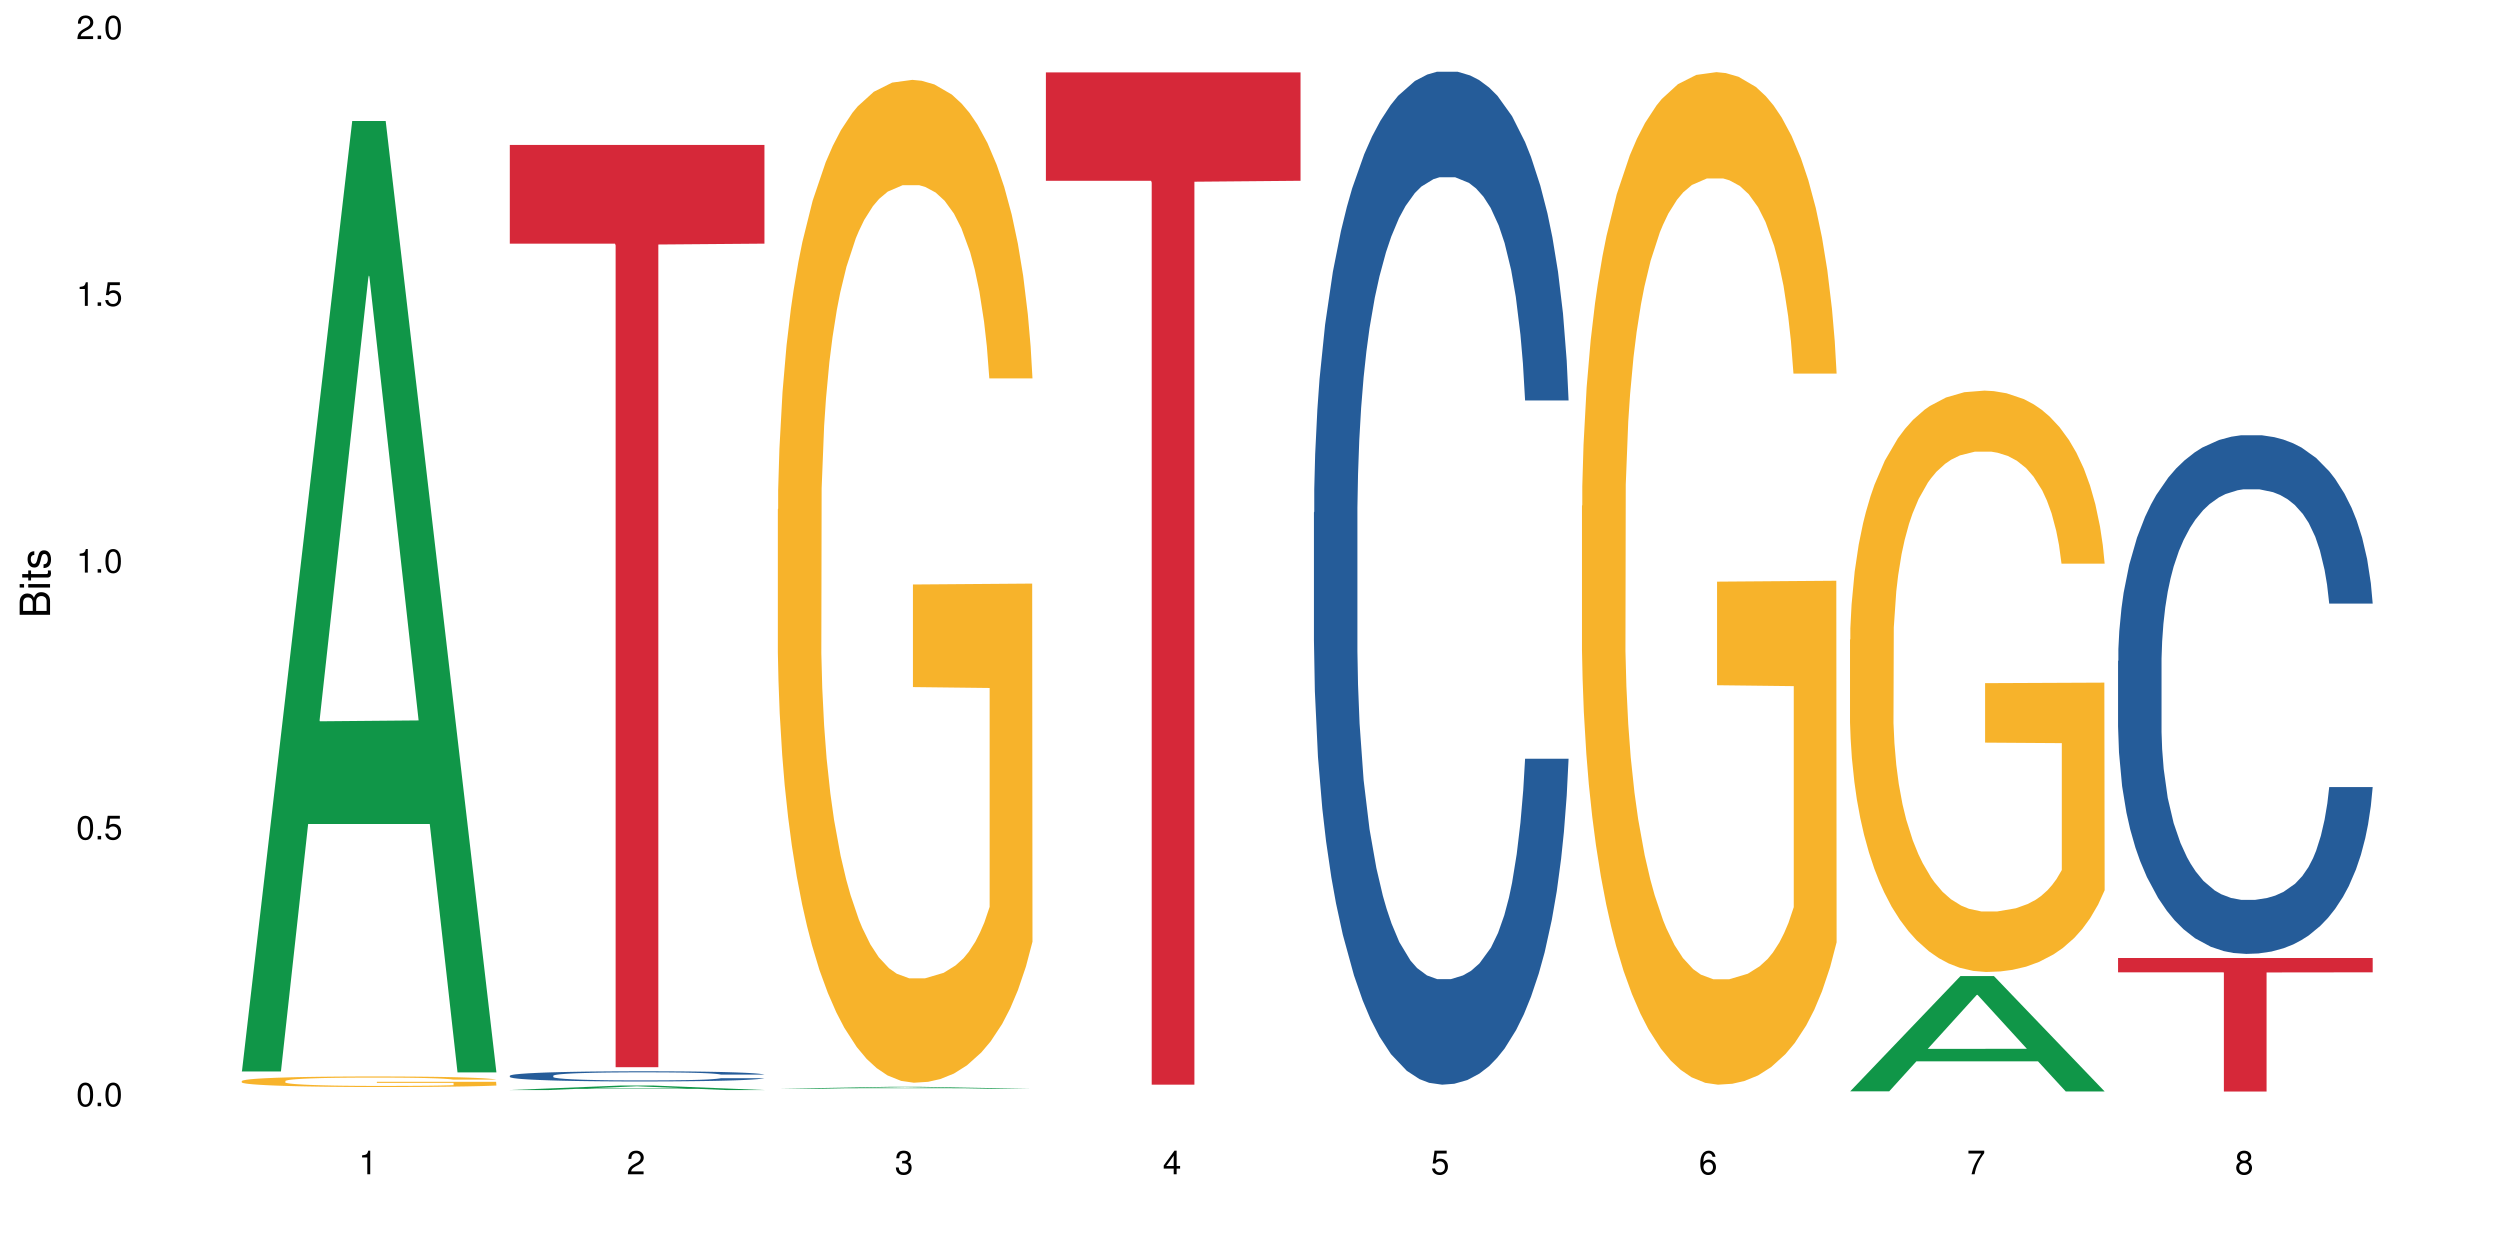 <?xml version="1.0" encoding="UTF-8"?>
<svg xmlns="http://www.w3.org/2000/svg" xmlns:xlink="http://www.w3.org/1999/xlink" width="720pt" height="360pt" viewBox="0 0 720 360" version="1.1">
<defs>
<g>
<symbol overflow="visible" id="glyph0-0">
<path style="stroke:none;" d=""/>
</symbol>
<symbol overflow="visible" id="glyph0-1">
<path style="stroke:none;" d="M 2.641 -6.797 C 2 -6.797 1.422 -6.531 1.078 -6.047 C 0.641 -5.453 0.406 -4.547 0.406 -3.297 C 0.406 -1 1.188 0.219 2.641 0.219 C 4.078 0.219 4.859 -1 4.859 -3.234 C 4.859 -4.562 4.656 -5.438 4.203 -6.047 C 3.844 -6.531 3.281 -6.797 2.641 -6.797 Z M 2.641 -6.047 C 3.547 -6.047 4 -5.125 4 -3.312 C 4 -1.375 3.562 -0.484 2.625 -0.484 C 1.734 -0.484 1.281 -1.422 1.281 -3.281 C 1.281 -5.141 1.734 -6.047 2.641 -6.047 Z M 2.641 -6.047 "/>
</symbol>
<symbol overflow="visible" id="glyph0-2">
<path style="stroke:none;" d="M 1.828 -1 L 0.828 -1 L 0.828 0 L 1.828 0 Z M 1.828 -1 "/>
</symbol>
<symbol overflow="visible" id="glyph0-3">
<path style="stroke:none;" d="M 4.562 -6.797 L 1.062 -6.797 L 0.547 -3.094 L 1.328 -3.094 C 1.719 -3.562 2.047 -3.734 2.578 -3.734 C 3.484 -3.734 4.062 -3.109 4.062 -2.094 C 4.062 -1.125 3.484 -0.531 2.578 -0.531 C 1.828 -0.531 1.375 -0.906 1.188 -1.672 L 0.328 -1.672 C 0.453 -1.109 0.547 -0.844 0.75 -0.594 C 1.125 -0.078 1.828 0.219 2.594 0.219 C 3.969 0.219 4.922 -0.781 4.922 -2.219 C 4.922 -3.562 4.031 -4.484 2.719 -4.484 C 2.25 -4.484 1.859 -4.359 1.469 -4.062 L 1.734 -5.969 L 4.562 -5.969 Z M 4.562 -6.797 "/>
</symbol>
<symbol overflow="visible" id="glyph0-4">
<path style="stroke:none;" d="M 2.484 -4.844 L 2.484 0 L 3.328 0 L 3.328 -6.797 L 2.766 -6.797 C 2.469 -5.75 2.281 -5.609 0.984 -5.453 L 0.984 -4.844 Z M 2.484 -4.844 "/>
</symbol>
<symbol overflow="visible" id="glyph0-5">
<path style="stroke:none;" d="M 4.859 -0.828 L 1.281 -0.828 C 1.359 -1.391 1.672 -1.75 2.5 -2.234 L 3.469 -2.75 C 4.406 -3.266 4.906 -3.969 4.906 -4.812 C 4.906 -5.375 4.672 -5.906 4.266 -6.266 C 3.859 -6.625 3.375 -6.797 2.719 -6.797 C 1.859 -6.797 1.219 -6.5 0.844 -5.922 C 0.609 -5.562 0.5 -5.125 0.484 -4.438 L 1.328 -4.438 C 1.359 -4.906 1.406 -5.188 1.531 -5.406 C 1.75 -5.812 2.188 -6.062 2.703 -6.062 C 3.469 -6.062 4.031 -5.516 4.031 -4.781 C 4.031 -4.25 3.719 -3.797 3.125 -3.438 L 2.234 -2.938 C 0.812 -2.141 0.406 -1.5 0.328 0 L 4.859 0 Z M 4.859 -0.828 "/>
</symbol>
<symbol overflow="visible" id="glyph0-6">
<path style="stroke:none;" d="M 2.125 -3.125 L 2.578 -3.125 C 3.516 -3.125 3.984 -2.703 3.984 -1.891 C 3.984 -1.031 3.469 -0.531 2.578 -0.531 C 1.656 -0.531 1.203 -0.984 1.156 -1.969 L 0.312 -1.969 C 0.344 -1.422 0.438 -1.078 0.609 -0.766 C 0.953 -0.109 1.625 0.219 2.547 0.219 C 3.953 0.219 4.859 -0.609 4.859 -1.906 C 4.859 -2.766 4.516 -3.25 3.703 -3.516 C 4.344 -3.766 4.656 -4.25 4.656 -4.938 C 4.656 -6.109 3.875 -6.797 2.578 -6.797 C 1.203 -6.797 0.484 -6.047 0.453 -4.609 L 1.297 -4.609 C 1.312 -5.016 1.344 -5.25 1.453 -5.453 C 1.641 -5.828 2.062 -6.062 2.594 -6.062 C 3.344 -6.062 3.797 -5.625 3.797 -4.906 C 3.797 -4.422 3.609 -4.141 3.25 -3.984 C 3.016 -3.891 2.719 -3.844 2.125 -3.844 Z M 2.125 -3.125 "/>
</symbol>
<symbol overflow="visible" id="glyph0-7">
<path style="stroke:none;" d="M 3.141 -1.625 L 3.141 0 L 3.984 0 L 3.984 -1.625 L 4.984 -1.625 L 4.984 -2.391 L 3.984 -2.391 L 3.984 -6.797 L 3.359 -6.797 L 0.266 -2.516 L 0.266 -1.625 Z M 3.141 -2.391 L 1 -2.391 L 3.141 -5.359 Z M 3.141 -2.391 "/>
</symbol>
<symbol overflow="visible" id="glyph0-8">
<path style="stroke:none;" d="M 4.781 -5.031 C 4.609 -6.141 3.891 -6.797 2.844 -6.797 C 2.094 -6.797 1.422 -6.438 1.031 -5.828 C 0.609 -5.172 0.406 -4.344 0.406 -3.094 C 0.406 -1.953 0.578 -1.234 0.984 -0.625 C 1.359 -0.078 1.953 0.219 2.703 0.219 C 3.984 0.219 4.922 -0.734 4.922 -2.078 C 4.922 -3.344 4.062 -4.234 2.844 -4.234 C 2.172 -4.234 1.641 -3.969 1.281 -3.469 C 1.281 -5.125 1.828 -6.047 2.797 -6.047 C 3.391 -6.047 3.797 -5.672 3.938 -5.031 Z M 2.734 -3.484 C 3.547 -3.484 4.062 -2.922 4.062 -2 C 4.062 -1.156 3.484 -0.531 2.703 -0.531 C 1.922 -0.531 1.328 -1.188 1.328 -2.047 C 1.328 -2.891 1.906 -3.484 2.734 -3.484 Z M 2.734 -3.484 "/>
</symbol>
<symbol overflow="visible" id="glyph0-9">
<path style="stroke:none;" d="M 4.984 -6.797 L 0.438 -6.797 L 0.438 -5.969 L 4.109 -5.969 C 2.5 -3.656 1.828 -2.234 1.328 0 L 2.219 0 C 2.594 -2.172 3.453 -4.047 4.984 -6.094 Z M 4.984 -6.797 "/>
</symbol>
<symbol overflow="visible" id="glyph0-10">
<path style="stroke:none;" d="M 3.75 -3.578 C 4.453 -4 4.688 -4.344 4.688 -4.984 C 4.688 -6.047 3.844 -6.797 2.641 -6.797 C 1.438 -6.797 0.594 -6.047 0.594 -4.984 C 0.594 -4.359 0.828 -4.016 1.516 -3.578 C 0.734 -3.203 0.359 -2.641 0.359 -1.891 C 0.359 -0.641 1.297 0.219 2.641 0.219 C 3.984 0.219 4.922 -0.641 4.922 -1.875 C 4.922 -2.641 4.531 -3.203 3.75 -3.578 Z M 2.641 -6.047 C 3.359 -6.047 3.812 -5.625 3.812 -4.969 C 3.812 -4.344 3.344 -3.922 2.641 -3.922 C 1.922 -3.922 1.453 -4.344 1.453 -4.984 C 1.453 -5.625 1.922 -6.047 2.641 -6.047 Z M 2.641 -3.203 C 3.484 -3.203 4.062 -2.672 4.062 -1.875 C 4.062 -1.062 3.484 -0.531 2.625 -0.531 C 1.797 -0.531 1.219 -1.078 1.219 -1.875 C 1.219 -2.672 1.797 -3.203 2.641 -3.203 Z M 2.641 -3.203 "/>
</symbol>
<symbol overflow="visible" id="glyph1-0">
<path style="stroke:none;" d=""/>
</symbol>
<symbol overflow="visible" id="glyph1-1">
<path style="stroke:none;" d="M 0 -0.953 L 0 -4.891 C 0 -5.719 -0.234 -6.344 -0.734 -6.797 C -1.188 -7.234 -1.812 -7.469 -2.5 -7.469 C -3.547 -7.469 -4.188 -7 -4.625 -5.875 C -4.984 -6.672 -5.641 -7.094 -6.531 -7.094 C -7.156 -7.094 -7.734 -6.859 -8.141 -6.391 C -8.562 -5.938 -8.75 -5.344 -8.75 -4.5 L -8.75 -0.953 Z M -4.984 -2.062 L -7.766 -2.062 L -7.766 -4.219 C -7.766 -4.844 -7.688 -5.203 -7.453 -5.5 C -7.219 -5.812 -6.859 -5.969 -6.375 -5.969 C -5.906 -5.969 -5.531 -5.812 -5.297 -5.5 C -5.062 -5.203 -4.984 -4.844 -4.984 -4.219 Z M -0.984 -2.062 L -4 -2.062 L -4 -4.781 C -4 -5.328 -3.859 -5.688 -3.578 -5.953 C -3.297 -6.219 -2.922 -6.359 -2.484 -6.359 C -2.062 -6.359 -1.688 -6.219 -1.406 -5.953 C -1.109 -5.688 -0.984 -5.328 -0.984 -4.781 Z M -0.984 -2.062 "/>
</symbol>
<symbol overflow="visible" id="glyph1-2">
<path style="stroke:none;" d="M -6.281 -1.797 L -6.281 -0.797 L 0 -0.797 L 0 -1.797 Z M -8.75 -1.797 L -8.75 -0.797 L -7.484 -0.797 L -7.484 -1.797 Z M -8.75 -1.797 "/>
</symbol>
<symbol overflow="visible" id="glyph1-3">
<path style="stroke:none;" d="M -6.281 -3.047 L -6.281 -2.016 L -8.016 -2.016 L -8.016 -1.016 L -6.281 -1.016 L -6.281 -0.172 L -5.469 -0.172 L -5.469 -1.016 L -0.719 -1.016 C -0.078 -1.016 0.281 -1.453 0.281 -2.234 C 0.281 -2.469 0.25 -2.719 0.188 -3.047 L -0.641 -3.047 C -0.609 -2.922 -0.594 -2.766 -0.594 -2.562 C -0.594 -2.141 -0.719 -2.016 -1.156 -2.016 L -5.469 -2.016 L -5.469 -3.047 Z M -6.281 -3.047 "/>
</symbol>
<symbol overflow="visible" id="glyph1-4">
<path style="stroke:none;" d="M -4.531 -5.25 C -5.766 -5.25 -6.469 -4.422 -6.469 -2.969 C -6.469 -1.516 -5.719 -0.562 -4.547 -0.562 C -3.562 -0.562 -3.094 -1.062 -2.734 -2.562 L -2.516 -3.484 C -2.344 -4.188 -2.094 -4.469 -1.625 -4.469 C -1.047 -4.469 -0.641 -3.875 -0.641 -3 C -0.641 -2.453 -0.797 -2 -1.062 -1.75 C -1.25 -1.594 -1.422 -1.531 -1.875 -1.469 L -1.875 -0.406 C -0.422 -0.453 0.281 -1.266 0.281 -2.922 C 0.281 -4.5 -0.5 -5.516 -1.719 -5.516 C -2.656 -5.516 -3.172 -4.984 -3.469 -3.734 L -3.703 -2.766 C -3.891 -1.953 -4.156 -1.609 -4.594 -1.609 C -5.172 -1.609 -5.547 -2.125 -5.547 -2.938 C -5.547 -3.75 -5.203 -4.172 -4.531 -4.203 Z M -4.531 -5.25 "/>
</symbol>
</g>
</defs>
<g id="surface104093">
<rect x="0" y="0" width="720" height="360" style="fill:rgb(100%,100%,100%);fill-opacity:1;stroke:none;"/>
<path style=" stroke:none;fill-rule:nonzero;fill:rgb(6.275%,58.824%,28.235%);fill-opacity:1;" d="M 69.629 308.586 L 69.707 308.328 L 101.441 34.852 L 111.078 34.852 L 142.965 308.844 L 131.762 308.844 L 123.77 237.32 L 88.746 237.32 L 80.91 308.586 L 69.629 308.586 L 92.117 207.734 L 120.559 207.48 L 106.375 79.617 L 106.219 79.359 L 106.062 80.129 L 92.039 207.48 L 92.117 207.734 Z M 69.629 308.586 "/>
<path style=" stroke:none;fill-rule:nonzero;fill:rgb(96.863%,70.196%,16.863%);fill-opacity:1;" d="M 69.629 311.324 L 69.719 311.324 L 69.719 311.27 L 70.078 311.145 L 70.973 310.973 L 72.133 310.828 L 73.387 310.719 L 74.191 310.66 L 75.531 310.578 L 76.695 310.516 L 79.645 310.391 L 83.402 310.273 L 85.461 310.223 L 87.785 310.176 L 91.094 310.125 L 92.613 310.105 L 97.266 310.059 L 102.543 310.031 L 108.355 310.023 L 111.039 310.027 L 114.703 310.039 L 119.711 310.07 L 122.574 310.098 L 124.809 310.125 L 127.137 310.16 L 129.996 310.215 L 132.68 310.281 L 134.828 310.348 L 136.973 310.434 L 138.762 310.52 L 140.281 310.617 L 141.625 310.734 L 142.43 310.832 L 142.965 310.93 L 130.535 310.93 L 129.82 310.832 L 129.016 310.758 L 127.672 310.664 L 126.332 310.598 L 124.988 310.547 L 122.484 310.473 L 120.34 310.43 L 117.656 310.391 L 115.062 310.367 L 112.109 310.348 L 110.32 310.344 L 105.582 310.344 L 101.289 310.363 L 98.785 310.387 L 96.996 310.406 L 94.492 310.449 L 92.973 310.48 L 92.078 310.504 L 89.395 310.59 L 87.605 310.668 L 86.621 310.723 L 85.371 310.805 L 84.477 310.879 L 83.492 310.988 L 82.953 311.074 L 82.238 311.262 L 82.148 311.762 L 82.418 311.867 L 82.953 311.98 L 83.672 312.082 L 84.742 312.188 L 85.816 312.266 L 87.695 312.375 L 89.305 312.449 L 90.559 312.496 L 92.973 312.57 L 93.957 312.594 L 96.281 312.645 L 98.695 312.684 L 101.648 312.715 L 103.883 312.734 L 107.461 312.746 L 112.02 312.746 L 117.387 312.73 L 120.785 312.707 L 123.109 312.688 L 124.633 312.668 L 126.508 312.637 L 127.852 312.609 L 129.102 312.578 L 130.625 312.531 L 130.625 311.867 L 108.535 311.863 L 108.535 311.555 L 142.875 311.551 L 142.965 312.637 L 141.086 312.711 L 138.762 312.785 L 136.527 312.84 L 134.199 312.887 L 130.891 312.938 L 128.207 312.973 L 124.094 313.012 L 120.34 313.035 L 116.402 313.051 L 112.914 313.062 L 108.801 313.062 L 105.137 313.059 L 101.199 313.043 L 98.07 313.02 L 95.207 312.992 L 92.344 312.957 L 88.77 312.898 L 86.441 312.852 L 84.027 312.793 L 81.613 312.723 L 79.469 312.648 L 78.035 312.59 L 76.605 312.523 L 75.086 312.438 L 73.652 312.344 L 72.582 312.258 L 71.598 312.16 L 70.883 312.07 L 70.164 311.945 L 69.809 311.844 L 69.629 311.758 Z M 69.629 311.324 "/>
<path style=" stroke:none;fill-rule:nonzero;fill:rgb(6.275%,58.824%,28.235%);fill-opacity:1;" d="M 146.824 313.93 L 146.902 313.926 L 178.637 312.641 L 188.273 312.641 L 220.16 313.93 L 208.957 313.93 L 200.965 313.594 L 165.941 313.594 L 158.109 313.93 L 146.824 313.93 L 169.312 313.453 L 197.754 313.453 L 183.57 312.852 L 183.414 312.852 L 183.258 312.855 L 169.234 313.453 L 169.312 313.453 Z M 146.824 313.93 "/>
<path style=" stroke:none;fill-rule:nonzero;fill:rgb(14.51%,36.078%,60%);fill-opacity:1;" d="M 146.824 309.805 L 146.914 309.801 L 146.914 309.738 L 147.184 309.637 L 147.809 309.508 L 148.434 309.418 L 150.043 309.262 L 152.281 309.109 L 154.605 308.992 L 156.305 308.922 L 157.824 308.867 L 161.312 308.77 L 163.551 308.719 L 165.965 308.672 L 168.914 308.625 L 171.062 308.598 L 175.891 308.555 L 179.469 308.539 L 182.242 308.531 L 188.234 308.531 L 191.812 308.539 L 194.406 308.555 L 197.266 308.574 L 199.68 308.598 L 203.883 308.66 L 207.641 308.734 L 209.34 308.777 L 212.023 308.859 L 214.078 308.941 L 215.512 309.008 L 217.121 309.109 L 218.551 309.23 L 219.625 309.367 L 220.16 309.48 L 207.641 309.48 L 207.016 309.375 L 206.301 309.289 L 204.957 309.18 L 203.617 309.102 L 201.738 309.023 L 200.039 308.973 L 197.715 308.922 L 195.656 308.891 L 193.512 308.867 L 191.453 308.852 L 187.52 308.836 L 182.957 308.836 L 181.258 308.84 L 177.77 308.863 L 175.891 308.879 L 173.207 308.918 L 171.332 308.953 L 169.094 309.008 L 167.574 309.051 L 165.695 309.121 L 164.355 309.184 L 162.836 309.273 L 161.941 309.34 L 161.137 309.414 L 160.418 309.504 L 159.883 309.598 L 159.523 309.695 L 159.348 309.793 L 159.348 310.207 L 159.523 310.305 L 159.973 310.418 L 161.137 310.578 L 162.836 310.723 L 164.801 310.836 L 166.68 310.914 L 167.754 310.953 L 169.184 310.996 L 171.418 311.047 L 174.641 311.102 L 176.516 311.125 L 179.379 311.145 L 182.332 311.156 L 186.266 311.156 L 189.754 311.145 L 192.078 311.133 L 194.492 311.109 L 197.805 311.066 L 199.859 311.023 L 201.648 310.973 L 202.988 310.922 L 203.883 310.879 L 205.227 310.793 L 206.301 310.703 L 207.105 310.609 L 207.641 310.52 L 220.16 310.52 L 219.625 310.625 L 218.82 310.73 L 218.016 310.809 L 216.762 310.902 L 215.332 310.984 L 213.273 311.078 L 211.574 311.141 L 209.34 311.207 L 207.281 311.258 L 205.047 311.305 L 201.738 311.355 L 199.59 311.383 L 197.266 311.406 L 194.492 311.43 L 191.004 311.449 L 187.25 311.457 L 183.762 311.461 L 180.004 311.457 L 177.234 311.445 L 173.566 311.422 L 169.004 311.371 L 165.695 311.32 L 163.102 311.27 L 160.867 311.219 L 158.363 311.145 L 155.145 311.027 L 153.176 310.938 L 151.832 310.859 L 150.312 310.758 L 149.238 310.664 L 147.988 310.512 L 147.094 310.324 L 146.824 310.176 Z M 146.824 309.805 "/>
<path style=" stroke:none;fill-rule:nonzero;fill:rgb(83.922%,15.686%,22.353%);fill-opacity:1;" d="M 146.824 41.738 L 220.16 41.738 L 220.16 70.168 L 189.598 70.418 L 189.598 307.348 L 177.301 307.348 L 177.301 70.668 L 177.121 70.168 L 146.824 70.168 Z M 146.824 41.738 "/>
<path style=" stroke:none;fill-rule:nonzero;fill:rgb(6.275%,58.824%,28.235%);fill-opacity:1;" d="M 224.02 313.582 L 224.098 313.582 L 255.832 313.008 L 265.469 313.008 L 297.355 313.582 L 286.152 313.582 L 278.16 313.43 L 243.141 313.43 L 235.305 313.582 L 224.02 313.582 L 246.508 313.371 L 274.949 313.367 L 260.77 313.102 L 260.453 313.102 L 246.43 313.367 L 246.508 313.371 Z M 224.02 313.582 "/>
<path style=" stroke:none;fill-rule:nonzero;fill:rgb(96.863%,70.196%,16.863%);fill-opacity:1;" d="M 224.02 146.707 L 224.109 146.441 L 224.109 141.168 L 224.469 129.297 L 225.363 112.945 L 226.523 99.492 L 227.777 88.941 L 228.582 83.402 L 229.926 75.488 L 231.086 69.688 L 234.039 57.816 L 237.793 46.738 L 239.852 41.992 L 242.176 37.508 L 245.484 32.496 L 247.004 30.648 L 251.656 26.43 L 256.934 23.789 L 262.746 23 L 265.43 23.262 L 269.098 24.316 L 274.105 27.219 L 276.965 29.855 L 279.203 32.496 L 281.527 35.922 L 284.391 41.199 L 287.074 47.531 L 289.219 53.859 L 291.367 61.773 L 293.152 70.215 L 294.676 79.445 L 296.016 90.523 L 296.82 99.754 L 297.355 108.988 L 284.926 108.988 L 284.211 99.754 L 283.406 92.633 L 282.062 83.93 L 280.723 77.598 L 279.383 72.586 L 276.875 65.73 L 274.73 61.508 L 272.047 57.816 L 269.453 55.441 L 266.504 53.859 L 264.715 53.332 L 259.973 53.332 L 255.68 55.18 L 253.176 57.289 L 251.387 59.398 L 248.883 63.355 L 247.363 66.52 L 246.469 68.633 L 243.785 76.809 L 241.996 84.191 L 241.016 89.203 L 239.762 97.117 L 238.867 104.238 L 237.883 114.789 L 237.348 122.703 L 236.633 140.641 L 236.543 188.117 L 236.809 198.141 L 237.348 208.957 L 238.062 218.453 L 239.137 228.473 L 240.207 236.125 L 242.086 246.41 L 243.695 253.27 L 244.949 257.754 L 247.363 264.875 L 248.348 267.25 L 250.672 271.996 L 253.086 275.688 L 256.039 278.855 L 258.273 280.438 L 261.852 281.754 L 266.414 281.754 L 271.777 280.172 L 275.176 278.062 L 277.504 275.953 L 279.023 274.105 L 280.902 271.203 L 282.242 268.566 L 283.496 265.664 L 285.016 261.184 L 285.016 198.141 L 262.926 197.879 L 262.926 168.336 L 297.27 168.07 L 297.355 271.203 L 295.48 278.328 L 293.152 285.184 L 290.918 290.461 L 288.594 294.945 L 285.285 299.957 L 282.602 303.121 L 278.488 306.812 L 274.73 309.188 L 270.797 310.77 L 267.309 311.562 L 263.195 311.824 L 259.527 311.297 L 255.59 309.715 L 252.461 307.605 L 249.598 304.969 L 246.738 301.539 L 243.16 296 L 240.836 291.516 L 238.422 285.977 L 236.004 279.383 L 233.859 272.262 L 232.43 266.723 L 230.996 260.391 L 229.477 252.477 L 228.047 243.508 L 226.973 235.332 L 225.988 226.102 L 225.273 217.395 L 224.559 205.527 L 224.199 196.031 L 224.02 187.855 Z M 224.02 146.707 "/>
<path style=" stroke:none;fill-rule:nonzero;fill:rgb(83.922%,15.686%,22.353%);fill-opacity:1;" d="M 301.219 20.855 L 374.555 20.855 L 374.555 52.062 L 343.988 52.336 L 343.988 312.391 L 331.691 312.391 L 331.691 52.609 L 331.516 52.062 L 301.219 52.062 Z M 301.219 20.855 "/>
<path style=" stroke:none;fill-rule:nonzero;fill:rgb(14.51%,36.078%,60%);fill-opacity:1;" d="M 378.414 147.594 L 378.504 147.328 L 378.504 140.926 L 378.77 130.793 L 379.398 117.992 L 380.023 109.195 L 381.633 93.461 L 383.867 78.262 L 386.195 66.527 L 387.895 59.594 L 389.414 54.262 L 392.902 44.395 L 395.137 39.328 L 397.551 34.797 L 400.504 30.262 L 402.648 27.598 L 407.48 23.328 L 411.055 21.465 L 413.828 20.664 L 419.82 20.664 L 423.398 21.73 L 425.992 23.062 L 428.855 25.195 L 431.27 27.598 L 435.473 33.461 L 439.227 40.93 L 440.926 45.195 L 443.609 53.461 L 445.668 61.461 L 447.098 68.395 L 448.707 78.262 L 450.141 90.262 L 451.211 103.859 L 451.75 115.328 L 439.227 115.328 L 438.602 104.66 L 437.887 96.395 L 436.547 85.461 L 435.203 77.727 L 433.324 69.996 L 431.625 64.93 L 429.301 59.863 L 427.246 56.664 L 425.098 54.262 L 423.039 52.664 L 419.105 51.062 L 414.543 51.062 L 412.844 51.594 L 409.355 53.73 L 407.48 55.594 L 404.797 59.328 L 402.918 62.797 L 400.684 68.129 L 399.16 72.66 L 397.285 79.594 L 395.941 85.727 L 394.422 94.527 L 393.527 101.195 L 392.723 108.66 L 392.008 117.461 L 391.469 126.793 L 391.113 136.66 L 390.934 146.262 L 390.934 187.594 L 391.113 197.191 L 391.559 208.391 L 392.723 224.66 L 394.422 238.793 L 396.391 249.992 L 398.266 257.992 L 399.34 261.723 L 400.773 265.992 L 403.008 271.324 L 406.227 276.656 L 408.105 278.789 L 410.969 280.922 L 413.918 281.992 L 417.855 281.992 L 421.34 280.922 L 423.668 279.59 L 426.082 277.457 L 429.391 272.926 L 431.449 268.656 L 433.234 263.59 L 434.578 258.523 L 435.473 254.258 L 436.812 245.992 L 437.887 236.926 L 438.691 227.59 L 439.227 218.523 L 451.75 218.523 L 451.211 229.191 L 450.406 239.59 L 449.602 247.324 L 448.352 256.656 L 446.918 264.926 L 444.863 274.258 L 443.164 280.391 L 440.926 287.059 L 438.871 292.125 L 436.637 296.656 L 433.324 301.988 L 431.18 304.656 L 428.855 307.055 L 426.082 309.191 L 422.594 311.055 L 418.836 312.121 L 415.348 312.391 L 411.594 311.855 L 408.82 310.789 L 405.152 308.391 L 400.594 303.59 L 397.285 298.523 L 394.691 293.457 L 392.453 288.125 L 389.949 280.922 L 386.73 269.191 L 384.762 260.125 L 383.422 252.656 L 381.902 242.258 L 380.828 232.926 L 379.574 217.992 L 378.68 199.059 L 378.414 184.391 Z M 378.414 147.594 "/>
<path style=" stroke:none;fill-rule:nonzero;fill:rgb(96.863%,70.196%,16.863%);fill-opacity:1;" d="M 455.609 145.68 L 455.699 145.414 L 455.699 140.086 L 456.055 128.102 L 456.949 111.59 L 458.113 98.008 L 459.367 87.355 L 460.172 81.766 L 461.512 73.773 L 462.676 67.918 L 465.625 55.934 L 469.383 44.746 L 471.438 39.953 L 473.766 35.426 L 477.074 30.367 L 478.594 28.504 L 483.246 24.242 L 488.52 21.578 L 494.336 20.777 L 497.016 21.047 L 500.684 22.109 L 505.691 25.039 L 508.555 27.703 L 510.789 30.367 L 513.117 33.828 L 515.977 39.156 L 518.66 45.547 L 520.805 51.938 L 522.953 59.926 L 524.742 68.449 L 526.262 77.77 L 527.605 88.953 L 528.41 98.277 L 528.945 107.598 L 516.516 107.598 L 515.797 98.277 L 514.992 91.086 L 513.652 82.297 L 512.309 75.906 L 510.969 70.844 L 508.465 63.922 L 506.316 59.66 L 503.637 55.934 L 501.043 53.535 L 498.09 51.938 L 496.301 51.406 L 491.562 51.406 L 487.27 53.27 L 484.766 55.398 L 482.977 57.531 L 480.473 61.523 L 478.953 64.719 L 478.059 66.852 L 475.375 75.105 L 473.586 82.562 L 472.602 87.625 L 471.348 95.613 L 470.457 102.805 L 469.473 113.457 L 468.934 121.445 L 468.219 139.555 L 468.129 187.492 L 468.398 197.609 L 468.934 208.527 L 469.648 218.117 L 470.723 228.234 L 471.797 235.961 L 473.676 246.344 L 475.285 253.27 L 476.535 257.797 L 478.953 264.988 L 479.934 267.383 L 482.262 272.176 L 484.676 275.906 L 487.625 279.102 L 489.863 280.699 L 493.441 282.031 L 498 282.031 L 503.367 280.434 L 506.766 278.301 L 509.09 276.172 L 510.609 274.309 L 512.488 271.379 L 513.832 268.715 L 515.082 265.785 L 516.602 261.258 L 516.602 197.609 L 494.512 197.344 L 494.512 167.516 L 528.855 167.25 L 528.945 271.379 L 527.066 278.57 L 524.742 285.492 L 522.508 290.82 L 520.18 295.348 L 516.871 300.406 L 514.188 303.602 L 510.074 307.332 L 506.316 309.727 L 502.383 311.324 L 498.895 312.125 L 494.781 312.391 L 491.113 311.859 L 487.18 310.262 L 484.051 308.129 L 481.188 305.465 L 478.324 302.004 L 474.746 296.41 L 472.422 291.883 L 470.008 286.293 L 467.594 279.633 L 465.445 272.445 L 464.016 266.852 L 462.586 260.461 L 461.066 252.469 L 459.633 243.414 L 458.559 235.16 L 457.578 225.84 L 456.859 217.051 L 456.145 205.066 L 455.789 195.48 L 455.609 187.223 Z M 455.609 145.68 "/>
<path style=" stroke:none;fill-rule:nonzero;fill:rgb(6.275%,58.824%,28.235%);fill-opacity:1;" d="M 532.805 314.312 L 532.883 314.281 L 564.617 281.109 L 574.254 281.109 L 606.141 314.344 L 594.938 314.344 L 586.945 305.668 L 551.922 305.668 L 544.086 314.312 L 532.805 314.312 L 555.293 302.082 L 583.734 302.051 L 569.551 286.539 L 569.395 286.508 L 569.238 286.602 L 555.215 302.051 L 555.293 302.082 Z M 532.805 314.312 "/>
<path style=" stroke:none;fill-rule:nonzero;fill:rgb(96.863%,70.196%,16.863%);fill-opacity:1;" d="M 532.805 184.211 L 532.895 184.059 L 532.895 181 L 533.254 174.117 L 534.145 164.637 L 535.309 156.84 L 536.562 150.723 L 537.367 147.512 L 538.707 142.926 L 539.871 139.562 L 542.82 132.68 L 546.578 126.258 L 548.637 123.508 L 550.961 120.906 L 554.27 118 L 555.789 116.93 L 560.441 114.484 L 565.715 112.957 L 571.531 112.496 L 574.215 112.648 L 577.879 113.262 L 582.887 114.945 L 585.75 116.473 L 587.984 118 L 590.312 119.988 L 593.172 123.047 L 595.855 126.719 L 598.004 130.387 L 600.148 134.973 L 601.938 139.867 L 603.457 145.219 L 604.801 151.641 L 605.605 156.992 L 606.141 162.344 L 593.711 162.344 L 592.996 156.992 L 592.188 152.863 L 590.848 147.82 L 589.508 144.148 L 588.164 141.242 L 585.66 137.27 L 583.516 134.82 L 580.832 132.68 L 578.238 131.305 L 575.285 130.387 L 573.496 130.082 L 568.758 130.082 L 564.465 131.152 L 561.961 132.375 L 560.172 133.598 L 557.668 135.891 L 556.148 137.727 L 555.254 138.949 L 552.57 143.691 L 550.781 147.973 L 549.797 150.875 L 548.547 155.465 L 547.652 159.594 L 546.668 165.707 L 546.129 170.297 L 545.414 180.691 L 545.324 208.215 L 545.594 214.027 L 546.129 220.297 L 546.848 225.801 L 547.918 231.609 L 548.992 236.047 L 550.871 242.008 L 552.48 245.984 L 553.734 248.582 L 556.148 252.711 L 557.133 254.09 L 559.457 256.84 L 561.871 258.98 L 564.824 260.816 L 567.059 261.734 L 570.637 262.5 L 575.195 262.5 L 580.562 261.582 L 583.961 260.359 L 586.285 259.133 L 587.809 258.062 L 589.684 256.383 L 591.027 254.852 L 592.277 253.172 L 593.801 250.57 L 593.801 214.027 L 571.707 213.875 L 571.707 196.75 L 606.051 196.594 L 606.141 256.383 L 604.262 260.512 L 601.938 264.484 L 599.703 267.543 L 597.375 270.145 L 594.066 273.047 L 591.383 274.883 L 587.27 277.023 L 583.516 278.398 L 579.578 279.316 L 576.09 279.777 L 571.977 279.93 L 568.309 279.625 L 564.375 278.707 L 561.246 277.484 L 558.383 275.953 L 555.52 273.965 L 551.945 270.754 L 549.617 268.156 L 547.203 264.945 L 544.789 261.121 L 542.645 256.992 L 541.211 253.781 L 539.781 250.113 L 538.262 245.527 L 536.828 240.328 L 535.758 235.586 L 534.773 230.234 L 534.059 225.188 L 533.34 218.309 L 532.984 212.805 L 532.805 208.062 Z M 532.805 184.211 "/>
<path style=" stroke:none;fill-rule:nonzero;fill:rgb(14.51%,36.078%,60%);fill-opacity:1;" d="M 610 190.348 L 610.09 190.211 L 610.09 186.938 L 610.359 181.746 L 610.984 175.195 L 611.609 170.688 L 613.219 162.633 L 615.457 154.848 L 617.781 148.84 L 619.48 145.293 L 621 142.559 L 624.488 137.508 L 626.727 134.914 L 629.141 132.594 L 632.09 130.273 L 634.238 128.906 L 639.066 126.723 L 642.645 125.766 L 645.418 125.355 L 651.41 125.355 L 654.988 125.902 L 657.578 126.586 L 660.441 127.676 L 662.855 128.906 L 667.059 131.91 L 670.816 135.734 L 672.516 137.918 L 675.199 142.152 L 677.254 146.246 L 678.688 149.797 L 680.297 154.848 L 681.727 160.992 L 682.801 167.957 L 683.336 173.828 L 670.816 173.828 L 670.191 168.367 L 669.477 164.133 L 668.133 158.535 L 666.793 154.574 L 664.914 150.617 L 663.215 148.023 L 660.891 145.43 L 658.832 143.789 L 656.688 142.559 L 654.629 141.742 L 650.695 140.922 L 646.133 140.922 L 644.434 141.195 L 640.945 142.289 L 639.066 143.242 L 636.383 145.156 L 634.508 146.93 L 632.27 149.66 L 630.75 151.98 L 628.871 155.531 L 627.531 158.672 L 626.008 163.18 L 625.117 166.59 L 624.309 170.414 L 623.594 174.922 L 623.059 179.699 L 622.699 184.75 L 622.523 189.668 L 622.523 210.832 L 622.699 215.746 L 623.148 221.48 L 624.309 229.809 L 626.008 237.047 L 627.977 242.781 L 629.855 246.875 L 630.93 248.789 L 632.359 250.973 L 634.594 253.703 L 637.816 256.434 L 639.691 257.527 L 642.555 258.617 L 645.508 259.164 L 649.441 259.164 L 652.93 258.617 L 655.254 257.938 L 657.668 256.844 L 660.977 254.523 L 663.035 252.34 L 664.824 249.742 L 666.164 247.148 L 667.059 244.965 L 668.402 240.734 L 669.477 236.09 L 670.281 231.312 L 670.816 226.668 L 683.336 226.668 L 682.801 232.129 L 681.996 237.457 L 681.191 241.414 L 679.938 246.195 L 678.508 250.426 L 676.449 255.207 L 674.75 258.348 L 672.516 261.758 L 670.457 264.355 L 668.223 266.676 L 664.914 269.406 L 662.766 270.77 L 660.441 272 L 657.668 273.094 L 654.18 274.047 L 650.426 274.594 L 646.938 274.73 L 643.18 274.457 L 640.41 273.91 L 636.742 272.684 L 632.18 270.227 L 628.871 267.629 L 626.277 265.035 L 624.043 262.305 L 621.539 258.617 L 618.316 252.613 L 616.352 247.969 L 615.008 244.145 L 613.488 238.82 L 612.414 234.043 L 611.164 226.395 L 610.27 216.703 L 610 209.191 Z M 610 190.348 "/>
<path style=" stroke:none;fill-rule:nonzero;fill:rgb(83.922%,15.686%,22.353%);fill-opacity:1;" d="M 610 275.91 L 683.336 275.91 L 683.336 280.027 L 652.773 280.066 L 652.773 314.371 L 640.477 314.371 L 640.477 280.102 L 640.297 280.027 L 610 280.027 Z M 610 275.91 "/>
<g style="fill:rgb(0%,0%,0%);fill-opacity:1;">
  <use xlink:href="#glyph0-1" x="21.957" y="318.581"/>
  <use xlink:href="#glyph0-2" x="27.291" y="318.581"/>
  <use xlink:href="#glyph0-1" x="29.958" y="318.581"/>
</g>
<g style="fill:rgb(0%,0%,0%);fill-opacity:1;">
  <use xlink:href="#glyph0-1" x="21.957" y="241.749"/>
  <use xlink:href="#glyph0-2" x="27.291" y="241.749"/>
  <use xlink:href="#glyph0-3" x="29.958" y="241.749"/>
</g>
<g style="fill:rgb(0%,0%,0%);fill-opacity:1;">
  <use xlink:href="#glyph0-4" x="21.957" y="164.917"/>
  <use xlink:href="#glyph0-2" x="27.291" y="164.917"/>
  <use xlink:href="#glyph0-1" x="29.958" y="164.917"/>
</g>
<g style="fill:rgb(0%,0%,0%);fill-opacity:1;">
  <use xlink:href="#glyph0-4" x="21.957" y="88.085"/>
  <use xlink:href="#glyph0-2" x="27.291" y="88.085"/>
  <use xlink:href="#glyph0-3" x="29.958" y="88.085"/>
</g>
<g style="fill:rgb(0%,0%,0%);fill-opacity:1;">
  <use xlink:href="#glyph0-5" x="21.957" y="11.253"/>
  <use xlink:href="#glyph0-2" x="27.291" y="11.253"/>
  <use xlink:href="#glyph0-1" x="29.958" y="11.253"/>
</g>
<g style="fill:rgb(0%,0%,0%);fill-opacity:1;">
  <use xlink:href="#glyph0-4" x="103.297" y="338.19"/>
</g>
<g style="fill:rgb(0%,0%,0%);fill-opacity:1;">
  <use xlink:href="#glyph0-5" x="180.492" y="338.19"/>
</g>
<g style="fill:rgb(0%,0%,0%);fill-opacity:1;">
  <use xlink:href="#glyph0-6" x="257.688" y="338.19"/>
</g>
<g style="fill:rgb(0%,0%,0%);fill-opacity:1;">
  <use xlink:href="#glyph0-7" x="334.887" y="338.19"/>
</g>
<g style="fill:rgb(0%,0%,0%);fill-opacity:1;">
  <use xlink:href="#glyph0-3" x="412.082" y="338.19"/>
</g>
<g style="fill:rgb(0%,0%,0%);fill-opacity:1;">
  <use xlink:href="#glyph0-8" x="489.277" y="338.19"/>
</g>
<g style="fill:rgb(0%,0%,0%);fill-opacity:1;">
  <use xlink:href="#glyph0-9" x="566.473" y="338.19"/>
</g>
<g style="fill:rgb(0%,0%,0%);fill-opacity:1;">
  <use xlink:href="#glyph0-10" x="643.668" y="338.19"/>
</g>
<g style="fill:rgb(0%,0%,0%);fill-opacity:1;">
  <use xlink:href="#glyph1-1" x="14.412" y="178.016"/>
  <use xlink:href="#glyph1-2" x="14.412" y="170.012"/>
  <use xlink:href="#glyph1-3" x="14.412" y="167.348"/>
  <use xlink:href="#glyph1-4" x="14.412" y="164.012"/>
</g>
</g>
</svg>
